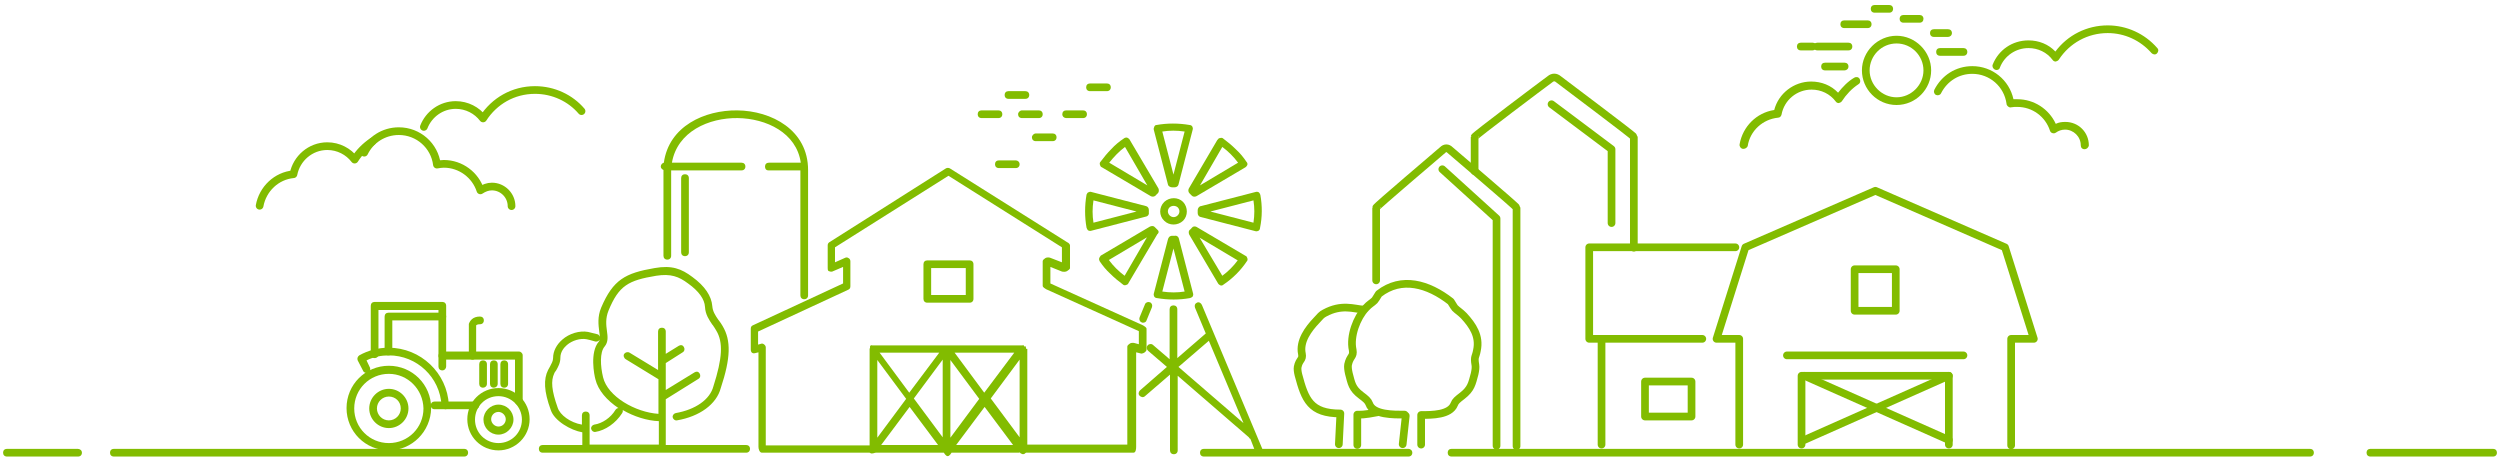 <?xml version="1.0" encoding="utf-8"?>
<!-- Generator: Adobe Illustrator 19.0.0, SVG Export Plug-In . SVG Version: 6.00 Build 0)  -->
<svg version="1.1" id="Layer_1" xmlns="http://www.w3.org/2000/svg" xmlns:xlink="http://www.w3.org/1999/xlink" x="0px" y="0px"
	 viewBox="0 0 650 120" style="enable-background:new 0 0 650 120;" xml:space="preserve">
<style type="text/css">
	.st0{fill:none;}
	.st1{fill:#82BC00;}
	.st2{fill-rule:evenodd;clip-rule:evenodd;fill:none;stroke:#82BC00;stroke-width:2;stroke-linecap:round;stroke-linejoin:round;stroke-miterlimit:10;}

	.spin{
		-webkit-animation: rotation 2s infinite linear;
		   -moz-animation: rotation 2s infinite linear;
			 -o-animation: rotation 2s infinite linear;
				animation: rotation 2s infinite linear;
		-webkit-transform-origin: 47% 46%;
		   -moz-transform-origin: 47% 46%;
			 -o-transform-origin: 47% 46%;
				transform-origin: 47% 46%;
	}

	@keyframes rotation {
		from {
			transform: rotate(0deg);
		}
		to {
			transform: rotate(359deg);
		}
	}

	@-webkit-keyframes rotation {
		from {
			-webkit-transform: rotate(0deg);
		}
		to {
			-webkit-transform: rotate(359deg);
		}
	}
	@-moz-keyframes rotation {
		from {
			-moz-transform: rotate(0deg);
		}
		to {
			-moz-transform: rotate(359deg);
		}
	}
	@-o-keyframes rotation {
		from {
			-o-transform: rotate(0deg);
		}
		to {
			-o-transform: rotate(359deg);
		}
	}

	.tractor{
		-webkit-animation: slideRight 4s infinite linear;
		   -moz-animation: slideRight 4s infinite linear;
			 -o-animation: slideRight 4s infinite linear;
				animation: slideRight 4s infinite linear;
	}

	.clouds1{
		-webkit-animation: slideRightLess 3s infinite linear;
		   -moz-animation: slideRightLess 3s infinite linear;
			 -o-animation: slideRightLess 3s infinite linear;
				animation: slideRightLess 3s infinite linear;
	}

	@keyframes slideRight {
		from {
			transform: translateX(-15%);
		}
		50% {
			transform: translateX(0%);
		}
	}

	@-webkit-keyframes slideRight {
		from {
			-webkit-transform: translateX(-15%);
		}
		50% {
			-webkit-transform: translateX(0%);
		}
	}
	@-moz-keyframes slideRight {
		from {
			-moz-transform: translateX(-15%);
		}
		50% {
			-moz-transform: translateX(0%);
		}
	}
	@-o-keyframes slideRight {
		from {
			-o-transform: translateX(-15%);
		}
		50% {
			-o-transform: translateX(0%);
		}
	}


	@keyframes slideRightLess {
		from {
			transform: translateX(-7%);
		}
		50% {
			transform: translateX(0%);
		}
	}
	@-webkit-keyframes slideRightLess {
		from {
			-webkit-transform: translateX(-7%);
		}
		50% {
			-webkit-transform: translateX(0%);
		}
	}
	@-moz-keyframes slideRightLess {
		from {
			-moz-transform: translateX(-7%);
		}
		50% {
			-moz-transform: translateX(0%);
		}
	}
	@-o-keyframes slideRightLess {
		from {
			-o-transform: translateX(-7%);
		}
		50% {
			-o-transform: translateX(0%);
		}
	}
</style>
<g>
	<polygon id="XMLID_221_" class="st0" points="228.1,113.7 235.6,103.7 228.1,93.6 	"/>
	<polygon id="XMLID_220_" class="st0" points="244.2,91.7 228.7,91.7 236.5,102.1 	"/>
	<polygon id="XMLID_219_" class="st0" points="229.1,115.7 243.9,115.7 236.5,105.8 	"/>
	<polygon id="XMLID_218_" class="st0" points="245.1,113.7 245.1,93.6 237.6,103.7 	"/>
	<polygon id="XMLID_217_" class="st0" points="306.4,95.4 323.4,110 314.3,88.6 	"/>
	<polygon id="XMLID_216_" class="st0" points="247.1,113.7 254.6,103.7 247.1,93.6 	"/>
	<path class="st0" d="M271.1,74.3v-6.4c0-0.3,0.3-0.7,0.6-0.8c0.3-0.2,1-0.2,1.3-0.1l3.1,1.2v-3.9l-29.5-18.6l-29.5,18.6v3.9
		l2.7-1.2c0.3-0.1,0.6-0.1,0.9,0.1c0.3,0.2,0.4,0.5,0.4,0.8v6.5c0,0.4-0.2,0.7-0.5,0.9l-23.5,10.9v3.4l0.6-0.2
		c0.3-0.1,0.7,0,0.9,0.1c0.3,0.2,0.4,0.5,0.4,0.8v25.5h27V90.6c0,0,0-0.1,0-0.1c0,0,0,0,0,0c0,0,0,0,0,0c0-0.1-0.1,0.2-0.1,0.2h0.1
		v-0.6c0-0.1,0-0.3,0.1-0.4c0.1,0,0.1-0.1,0.1-0.1c0,0,0,0,0,0c0,0,0,0.1,0,0.1c0.1-0.1,0.2,0,0.4,0h19.5c0,0,0,0,0,0c0,0,0,0,0,0
		h19.5c0.1,0,0.3,0,0.4,0c0,0,0,0,0,0c0,0,0,0,0,0v-0.1c0,0,0.1,0.1,0.2,0.1c0.1,0.1,0.5,0.2,0.5,0.4c0,0,0.3,0,0.3,0c0,0,0,0,0,0
		c0,0.1,0,0.2,0,0.4c0,0,0,0,0,0c0,0,0,0,0,0c0,0,0,0.1,0,0.1v25.1h26V90.2c0-0.3,0.3-0.6,0.6-0.8c0.3-0.2,0.9-0.2,1.2-0.1l1.2,0.3
		v-3.4l-24.1-10.9C271.7,75.1,271.1,74.7,271.1,74.3z M253.1,77.7c0,0.6-0.4,1-1,1h-11c-0.6,0-1-0.4-1-1v-9c0-0.6,0.4-1,1-1h11
		c0.6,0,1,0.4,1,1V77.7z"/>
	<rect id="XMLID_213_" x="242.1" y="69.7" class="st0" width="9" height="7"/>
	<polygon id="XMLID_212_" class="st0" points="263.7,91.7 248.2,91.7 256,102.1 	"/>
	<polygon id="XMLID_211_" class="st0" points="248.6,115.7 263.4,115.7 256,105.8 	"/>
	<polygon id="XMLID_210_" class="st0" points="265.1,113.7 265.1,93.6 257.6,103.7 	"/>
	<path id="XMLID_209_" class="st1" d="M177.1,46.3v19.3c0,0.6,0.4,1,1,1s1-0.4,1-1V46.3c0-0.6-0.4-1-1-1S177.1,45.7,177.1,46.3z"/>
	<path id="XMLID_208_" class="st1" d="M20.2,116.7H1.8c-0.6,0-1,0.4-1,1s0.4,1,1,1h18.5c0.6,0,1-0.4,1-1S20.8,116.7,20.2,116.7z"/>
	<path id="XMLID_207_" class="st1" d="M120.7,116.7H29.6c-0.6,0-1,0.4-1,1s0.4,1,1,1h91.1c0.6,0,1-0.4,1-1S121.3,116.7,120.7,116.7z
		"/>
	<path id="XMLID_206_" class="st1" d="M172.5,44.2l0,22.3c0,0.6,0.4,1,1,1c0,0,0,0,0,0c0.6,0,1-0.4,1-1l0-22.2l18.3,0c0,0,0,0,0,0
		c0.6,0,1-0.4,1-1c0-0.6-0.4-1-1-1l-18.1,0c1.4-8.1,9.6-11.7,17.1-11.6c7.4,0.1,15.3,3.8,16.4,11.6l-8.3,0c0,0,0,0,0,0
		c-0.6,0-1,0.4-1,1c0,0.6,0.3,1,0.9,1l8.3,0v32.5c0,0.6,0.4,1,1,1s1-0.4,1-1V44.2c0-10.4-9.5-15.4-18.4-15.5
		c-8.5-0.1-17.8,4.1-19.1,13.6c-0.4,0.1-0.8,0.5-0.8,1C171.8,43.7,172.1,44,172.5,44.2z"/>
	<path id="XMLID_205_" class="st1" d="M194,115.7h-20.9v-11.9l8.5-5.3c0.5-0.3,0.6-0.9,0.3-1.4c-0.3-0.5-0.8-0.6-1.3-0.3l-7.5,4.6
		v-3.4c0,0,0,0,0,0v-3.6l4.4-2.8c0.5-0.3,0.6-0.9,0.3-1.4c-0.3-0.5-0.8-0.6-1.3-0.3l-3.4,2.1v-5.8c0-0.6-0.4-1-1-1s-1,0.4-1,1v7.6
		c0,0,0,0,0,0v2.4l-7.4-4.5c-0.5-0.3-1.1-0.1-1.4,0.3s-0.1,1.1,0.4,1.4l8.5,5.2v4.7c0,0,0,0,0,0v4.3c-6-0.4-13.2-4.5-14.4-9.5
		c-0.7-2.9-0.9-6.5,0.4-8c1-1.2,0.8-2.6,0.6-4.1c-0.2-1.5-0.4-3.2,0.4-5.2c2.7-6.6,5.2-7.9,12.4-9.1c3.8-0.6,5.9,0.2,8.3,2
		c2.8,2,4.3,4.1,4.4,6.1c0.1,2,1.1,3.4,1.9,4.6l0.1,0.1c0.3,0.4,0.6,0.9,0.9,1.4c1.9,3.1,1.6,7.3-0.7,14.5c-0.9,3.5-4.7,6.1-9.8,7
		c-0.5,0.1-0.9,0.6-0.8,1.1s0.6,0.9,1.1,0.8c5.9-1,10.3-4.2,11.4-8.4c2.6-7.8,2.7-12.4,0.5-16.1c-0.3-0.5-0.6-1-1-1.5l-0.1-0.1
		c-0.9-1.3-1.5-2.3-1.6-3.6c-0.2-2.6-1.9-5.2-5.2-7.6c-2.8-2.1-5.3-3.1-9.8-2.3c-7.6,1.3-10.8,3-13.9,10.3c-1,2.4-0.7,4.5-0.5,6.2
		c0.2,1.3,0.3,2.1-0.1,2.6c-2.4,2.8-1.2,8.7-0.9,9.8c0.7,2.9,3,5.5,6,7.5c-0.3,0-0.6,0.2-0.8,0.5c-1.2,2-3.4,3.5-5.5,3.8
		c-0.5,0.1-0.9,0.6-0.8,1.1c0.1,0.5,0.6,0.9,1.1,0.8c2.6-0.4,5.3-2.3,6.9-4.8c0.2-0.3,0.3-0.6,0.2-0.9c2.9,1.7,6.4,2.8,9.4,2.9v6.1
		h-18V108c0-0.6-0.4-1-1-1s-1,0.4-1,1v2.4c-3-0.5-5.7-2.5-6.3-4.4c-1.6-4.5-1.8-7-0.9-8.9c0.1-0.3,0.3-0.5,0.5-0.8
		c0.5-0.9,1.1-1.9,1.1-3.3c0-1.5,0.9-2.6,1.7-3.3c1.4-1.2,3.5-1.8,5.1-1.5c0.2,0,1.2,0.3,2.3,0.6c0.5,0.1,1.1-0.2,1.2-0.7
		c0.1-0.5-0.2-1.1-0.7-1.2c-0.7-0.2-2-0.5-2.4-0.6c-2.2-0.4-4.9,0.4-6.7,2c-1.5,1.3-2.4,3-2.4,4.8c0,0.8-0.4,1.4-0.8,2.2
		c-0.2,0.3-0.3,0.6-0.5,0.9c-1.2,2.4-1.1,5.5,0.7,10.4c0.9,2.8,5.2,5.3,8.2,5.8v3.3h-10.3c-0.6,0-1,0.4-1,1s0.4,1,1,1h11.4
		c0.1,0,0.2,0,0.3,0s0.2,0,0.3,0H194c0.6,0,1-0.4,1-1S194.6,115.7,194,115.7z"/>
	<path id="XMLID_204_" class="st1" d="M648.2,116.7h-31.9c-0.6,0-1,0.4-1,1s0.4,1,1,1h31.9c0.6,0,1-0.4,1-1S648.8,116.7,648.2,116.7
		z"/>
	<path id="XMLID_203_" class="st1" d="M600.6,116.7H377.4c-0.6,0-1,0.4-1,1s0.4,1,1,1h223.2c0.6,0,1-0.4,1-1
		S601.2,116.7,600.6,116.7z"/>
	<path class="st1" d="M253.1,68.7c0-0.6-0.4-1-1-1h-11c-0.6,0-1,0.4-1,1v9c0,0.6,0.4,1,1,1h11c0.6,0,1-0.4,1-1V68.7z M251.1,76.7h-9
		v-7h9V76.7z"/>
	<path class="st1" d="M297.5,91.7c0.3-0.2,0.6-0.5,0.6-0.8v-5.4c0-0.4-0.6-0.7-0.9-0.9l-24.1-10.9v-4.3l3,1.2c0.3,0.1,1,0.1,1.3-0.1
		c0.3-0.2,0.8-0.5,0.8-0.8v-5.9c0-0.3-0.4-0.7-0.7-0.8l-30.5-19.2c-0.3-0.2-0.8-0.2-1.1,0l-30.3,19.2c-0.3,0.2-0.4,0.5-0.4,0.8v5.9
		c0,0.3,0,0.7,0.3,0.8s0.6,0.2,0.9,0.1l2.8-1.2v4.3l-23.5,10.9c-0.4,0.2-0.5,0.5-0.5,0.9v5.4c0,0.3,0.1,0.6,0.3,0.8
		c0.3,0.2,0.6,0.2,0.9,0.1l0.8-0.2v24.6c0,0.6,0.3,1.5,0.9,1.5h27.9c0.1,0,0.2,0,0.3,0.1c0.4,0.3,1.1-0.1,1.4-0.1h0.1h17.6
		c0,0,0.5,0.9,1,0.9s1-0.9,1-0.9h17.6l0.1-0.1c0.3,0.4,1,0.7,1.4,0.3c0.1-0.1,0.2-0.2,0.3-0.2h27.9c0.6,0,0.7-0.9,0.7-1.5V91.6
		l1.2,0.3C296.6,92,297.2,91.9,297.5,91.7z M235.6,103.7l-7.5,10.1V93.6L235.6,103.7z M228.7,91.7h15.5l-7.8,10.4L228.7,91.7z
		 M229.1,115.7l7.4-9.9l7.4,9.9H229.1z M245.1,113.7l-7.5-10.1l7.5-10.1V113.7z M254.6,103.7l-7.5,10.1V93.6L254.6,103.7z
		 M248.2,91.7h15.5l-7.8,10.4L248.2,91.7z M248.6,115.7l7.4-9.9l7.4,9.9H248.6z M265.1,113.7l-7.5-10.1l7.5-10.1V113.7z M296.1,89.5
		l-1.1-0.3c-0.3-0.1-0.9-0.1-1.2,0.1c-0.3,0.2-0.7,0.5-0.7,0.8v25.5h-26V90.6c0,0,0-0.1,0-0.1c0,0,0,0,0,0c0,0,0,0,0,0
		c0-0.1,0-0.3,0-0.4v0.6c0,0-0.3,0-0.3,0c-0.1-1-0.3-0.6-0.4-0.6c-0.1,0-0.2-0.2-0.2-0.2c0,0,0-0.1,0-0.1c0,0,0,0,0,0c0,0,0,0,0,0
		c-0.1-0.1-0.3,0-0.4,0h-19.5c0,0,0,0,0,0c0,0,0,0,0,0h-19.5c-0.2,0-0.3-0.1-0.4,0c0,0,0,0,0,0c0,0,0,0,0,0c-0.1,0,0,0.1-0.1,0.1
		c-0.1,0.1-0.1,0.2-0.1,0.3v0.6H226c-0.1,0,0.1-0.4,0.1-0.2c0,0,0,0,0,0c0,0,0,0,0,0c0,0,0,0.1,0,0.1v25.1h-27V90.3
		c0-0.3-0.2-0.6-0.5-0.8c-0.3-0.2-0.5-0.2-0.8-0.1l-0.7,0.2v-3.4l23.5-10.9c0.4-0.2,0.5-0.5,0.5-0.9v-6.5c0-0.3-0.2-0.7-0.5-0.8
		c-0.3-0.2-0.5-0.2-0.8-0.1l-2.7,1.2v-3.9l29.5-18.6l29.5,18.6v3.9l-3.1-1.2c-0.3-0.1-0.9-0.1-1.2,0.1c-0.3,0.2-0.7,0.5-0.7,0.8v6.4
		c0,0.4,0.6,0.7,0.9,0.9l24.1,10.9V89.5z"/>
	<path class="st1" d="M366.2,116.7h-38l-15.7-37.4c-0.2-0.5-0.8-0.9-1.3-0.6c-0.5,0.2-0.7,0.7-0.5,1.3l2.8,6.7l-7.4,6.4V80.4
		c0-0.6-0.4-1-1-1s-1,0.4-1,1v13l-4.3-3.7c-0.4-0.4-1.1-0.3-1.4,0.1c-0.4,0.4-0.3,1,0.1,1.4l4.9,4.2l-7,6.1c-0.4,0.4-0.5,1-0.1,1.4
		c0.4,0.4,1,0.5,1.4,0.1l6.5-5.6v19.7c0,0.6,0.4,1,1,1s1-0.4,1-1V97.7l18.5,16c0.1,0.1,0.2,0.4,0.4,0.4l1,2.6H313c-0.6,0-1,0.4-1,1
		s0.4,1,1,1h14.4c0.1,0,0.1,0,0.2,0s0.1,0,0.2,0h38.4c0.6,0,1-0.4,1-1S366.7,116.7,366.2,116.7z M306.4,95.4l7.9-6.8l9,21.4
		L306.4,95.4z"/>
	<path id="XMLID_188_" class="st1" d="M297.7,79.1l-1.4,3.4c-0.2,0.5,0,1.1,0.5,1.3c0.1,0.1,0.3,0.1,0.4,0.1c0.4,0,0.8-0.2,0.9-0.6
		l1.4-3.4c0.2-0.5,0-1.1-0.5-1.3C298.5,78.4,297.9,78.6,297.7,79.1z"/>
	<g class="clouds1">
		<path id="XMLID_187_" class="st1" d="M262.2,25.7h4.4c0.6,0,1-0.4,1-1s-0.4-1-1-1h-4.4c-0.6,0-1,0.4-1,1S261.6,25.7,262.2,25.7z"
			/>
		<path id="XMLID_186_" class="st1" d="M264.1,41.7h-4.4c-0.6,0-1,0.4-1,1s0.4,1,1,1h4.4c0.6,0,1-0.4,1-1S264.6,41.7,264.1,41.7z"/>
		<path id="XMLID_185_" class="st1" d="M264.7,29.7c0,0.6,0.4,1,1,1h4.4c0.6,0,1-0.4,1-1s-0.4-1-1-1h-4.4
			C265.2,28.7,264.7,29.2,264.7,29.7z"/>
		<path id="XMLID_184_" class="st1" d="M255.2,30.7h4.4c0.6,0,1-0.4,1-1s-0.4-1-1-1h-4.4c-0.6,0-1,0.4-1,1S254.6,30.7,255.2,30.7z"
			/>
		<path id="XMLID_183_" class="st1" d="M268.3,35.7c0,0.6,0.4,1,1,1h4.4c0.6,0,1-0.4,1-1s-0.4-1-1-1h-4.4
			C268.8,34.7,268.3,35.2,268.3,35.7z"/>
		<path id="XMLID_182_" class="st1" d="M283.4,23.7h4.4c0.6,0,1-0.4,1-1s-0.4-1-1-1h-4.4c-0.6,0-1,0.4-1,1S282.8,23.7,283.4,23.7z"
			/>
		<path id="XMLID_181_" class="st1" d="M277.2,30.7h4.4c0.6,0,1-0.4,1-1s-0.4-1-1-1h-4.4c-0.6,0-1,0.4-1,1S276.7,30.7,277.2,30.7z"
			/>
	</g>
	<g class="spin">
		<path id="XMLID_180_" class="st0" d="M314.7,55l11.2,2.9c0.3-1.9,0.3-3.8,0-5.8L314.7,55z"/>
		<path id="XMLID_179_" class="st0" d="M308,75.8l-2.9-11.2l-2.9,11.2C304.2,76,306.1,76,308,75.8z"/>
		<path id="XMLID_178_" class="st0" d="M317.8,71.7c1.5-1.2,2.9-2.5,4.1-4.1l-9.9-5.9L317.8,71.7z"/>
		<circle id="XMLID_177_" class="st0" cx="305.1" cy="55" r="1.5"/>
		<path id="XMLID_176_" class="st0" d="M302.2,34.2l2.9,11.2l2.9-11.2C306.1,33.9,304.2,33.9,302.2,34.2z"/>
		<path id="XMLID_175_" class="st0" d="M290.3,69.8c0.7,0.7,1.4,1.3,2.2,1.9l5.9-9.9l-9.9,5.9C289,68.4,289.6,69.1,290.3,69.8z"/>
		<path id="XMLID_174_" class="st0" d="M288.4,42.3l9.9,5.9l-5.9-9.9C290.9,39.4,289.5,40.8,288.4,42.3z"/>
		<path id="XMLID_173_" class="st0" d="M320,40.1c-0.7-0.7-1.4-1.3-2.2-1.9l-5.9,9.9l9.9-5.9C321.3,41.5,320.6,40.8,320,40.1z"/>
		<path id="XMLID_172_" class="st0" d="M284.3,57.9l11.2-2.9l-11.2-2.9C284.1,54,284.1,55.9,284.3,57.9z"/>
		<path class="st1" d="M311.1,51l12.7-7.5c0.2-0.1,0.4-0.4,0.5-0.6c0.1-0.3,0-0.6-0.2-0.8c-0.8-1.2-1.7-2.3-2.8-3.3
			c-1-1-2.1-1.9-3.3-2.8c-0.2-0.2-0.5-0.2-0.8-0.1c-0.2,0-0.4,0.1-0.5,0.3c-0.1,0.1-0.1,0.1-0.2,0.2L309.1,49
			c-0.2,0.4-0.2,0.9,0.2,1.3c0.1,0.1,0.2,0.2,0.3,0.3c0.1,0.1,0.2,0.2,0.3,0.3C310.2,51.2,310.7,51.2,311.1,51z M317.8,38.2
			c0.8,0.6,1.5,1.2,2.2,1.9c0.7,0.7,1.3,1.4,1.9,2.2l-9.9,5.9L317.8,38.2z"/>
		<path class="st1" d="M292.2,36c-1.2,0.8-2.3,1.7-3.3,2.8c-1,1-1.9,2.1-2.8,3.3c-0.2,0.2-0.2,0.5-0.1,0.8c0.1,0.3,0.2,0.5,0.5,0.6
			l12.7,7.5c0.4,0.2,0.9,0.2,1.3-0.2c0.2-0.2,0.3-0.4,0.5-0.5c0.3-0.3,0.4-0.8,0.2-1.3l-7.5-12.7c-0.1-0.2-0.4-0.4-0.6-0.5
			S292.4,35.8,292.2,36z M298.3,48.2l-9.9-5.9c1.2-1.5,2.5-2.9,4.1-4.1L298.3,48.2z"/>
		<path class="st1" d="M304.7,48.7c0.2,0,0.5,0,0.7,0c0.5,0,0.9-0.3,1-0.7l3.7-14.3c0.1-0.3,0-0.6-0.1-0.8c-0.1-0.2-0.4-0.4-0.7-0.4
			c-2.9-0.5-5.8-0.5-8.6,0c-0.2,0-0.4,0.1-0.5,0.3c-0.1,0.1-0.1,0.1-0.1,0.2c-0.1,0.2-0.2,0.5-0.1,0.8l3.7,14.3
			C303.8,48.4,304.3,48.7,304.7,48.7z M302.2,34.2c1.9-0.3,3.8-0.3,5.8,0l-2.9,11.2L302.2,34.2z"/>
		<path class="st1" d="M302.7,57.4c1.3,1.3,3.5,1.3,4.9,0c1.3-1.3,1.3-3.5,0-4.9c-1.3-1.3-3.5-1.3-4.9,0
			C301.3,53.9,301.3,56.1,302.7,57.4z M306.2,53.9c0.6,0.6,0.6,1.5,0,2.1c-0.6,0.6-1.5,0.6-2.1,0c-0.6-0.6-0.6-1.5,0-2.1
			C304.7,53.4,305.6,53.4,306.2,53.9z"/>
		<path class="st1" d="M300.9,59.7c-0.1-0.1-0.2-0.2-0.3-0.3c-0.1-0.1-0.2-0.2-0.3-0.3c-0.3-0.4-0.8-0.4-1.3-0.2l-12.7,7.5
			c-0.1,0-0.1,0.1-0.2,0.2c-0.1,0.1-0.2,0.3-0.3,0.5c-0.1,0.3,0,0.6,0.1,0.8c0.8,1.2,1.7,2.3,2.8,3.3c1,1,2.1,1.9,3.3,2.8
			c0.2,0.2,0.5,0.2,0.8,0.1c0.3-0.1,0.5-0.2,0.6-0.5l7.5-12.7C301.4,60.5,301.3,60,300.9,59.7z M292.4,71.7
			c-0.8-0.6-1.5-1.2-2.2-1.9c-0.7-0.7-1.3-1.4-1.9-2.2l9.9-5.9L292.4,71.7z"/>
		<path class="st1" d="M327.7,50.7c-0.1-0.3-0.2-0.5-0.4-0.7c-0.2-0.1-0.5-0.2-0.8-0.1l-14.3,3.7c-0.2,0-0.3,0.1-0.5,0.3
			c-0.2,0.2-0.3,0.5-0.3,0.8c0,0.2,0,0.5,0,0.7c0,0.5,0.3,0.9,0.7,1l14.3,3.7c0.3,0.1,0.6,0,0.8-0.1c0.2-0.1,0.4-0.4,0.4-0.7
			C328.2,56.4,328.2,53.5,327.7,50.7z M325.9,57.9L314.7,55l11.2-2.9C326.2,54,326.2,55.9,325.9,57.9z"/>
		<path class="st1" d="M305.5,61.3c-0.2,0-0.5,0-0.7,0c-0.3,0-0.6,0.1-0.8,0.3c-0.1,0.1-0.2,0.3-0.3,0.5L300,76.3
			c-0.1,0.3,0,0.6,0.1,0.8c0.1,0.2,0.4,0.4,0.7,0.4c2.9,0.5,5.8,0.5,8.6,0c0.3-0.1,0.5-0.2,0.7-0.4c0.1-0.2,0.2-0.5,0.1-0.8
			L306.5,62C306.4,61.6,306,61.2,305.5,61.3z M308,75.8c-1.9,0.3-3.8,0.3-5.8,0l2.9-11.2L308,75.8z"/>
		<path class="st1" d="M283,50c-0.1,0-0.1,0.1-0.2,0.1c-0.1,0.1-0.2,0.3-0.3,0.5c-0.5,2.9-0.5,5.8,0,8.6c0.1,0.3,0.2,0.5,0.4,0.7
			c0.2,0.1,0.5,0.2,0.8,0.1l14.3-3.7c0.5-0.1,0.8-0.6,0.7-1c0-0.2,0-0.5,0-0.7c0-0.5-0.3-0.9-0.7-1l-14.3-3.7
			C283.5,49.8,283.2,49.9,283,50z M284.3,57.9c-0.3-1.9-0.3-3.8,0-5.8l11.2,2.9L284.3,57.9z"/>
		<path class="st1" d="M311.1,59c-0.4-0.2-0.9-0.2-1.2,0.2c0,0,0,0,0,0c-0.2,0.2-0.3,0.4-0.5,0.5c-0.4,0.3-0.4,0.8-0.2,1.3l7.5,12.7
			c0.1,0.2,0.4,0.4,0.6,0.5c0.3,0.1,0.6,0,0.8-0.2c2.4-1.6,4.5-3.7,6.1-6.1c0.2-0.2,0.2-0.5,0.1-0.8c-0.1-0.3-0.2-0.5-0.5-0.6
			L311.1,59z M317.8,71.7l-5.9-9.9l9.9,5.9C320.7,69.2,319.3,70.6,317.8,71.7z"/>
	</g>
	<g class="tractor">
		<g>
			<path id="XMLID_153_" class="st1" d="M115,96.3c-0.6,0-1-0.4-1-1v-2.8c0-0.6,0.4-1,1-1s1,0.4,1,1v2.8
				C116,95.8,115.6,96.3,115,96.3z"/>
		</g>
		<g>
			<path id="XMLID_152_" class="st1" d="M101,92.4c-0.6,0-1-0.4-1-1v-9.1c0-0.6,0.4-1,1-1h14c0.6,0,1,0.4,1,1s-0.4,1-1,1h-13v8.1
				C102,92,101.6,92.4,101,92.4z"/>
		</g>
		<g>
			<path id="XMLID_151_" class="st1" d="M131.1,100.8c-0.6,0-1-0.4-1-1v-5.1c0-0.6,0.4-1,1-1s1,0.4,1,1v5.1
				C132.1,100.4,131.7,100.8,131.1,100.8z"/>
		</g>
		<g>
			<path id="XMLID_150_" class="st1" d="M128.4,100.8c-0.6,0-1-0.4-1-1v-5.1c0-0.6,0.4-1,1-1c0.6,0,1,0.4,1,1v5.1
				C129.4,100.4,128.9,100.8,128.4,100.8z"/>
		</g>
		<g>
			<path id="XMLID_149_" class="st1" d="M125.6,100.8c-0.6,0-1-0.4-1-1v-5.1c0-0.6,0.4-1,1-1s1,0.4,1,1v5.1
				C126.6,100.4,126.1,100.8,125.6,100.8z"/>
		</g>
		<g>
			<path id="XMLID_148_" class="st1" d="M122.9,93.5c-0.6,0-1-0.4-1-1v-8c0-0.1,0-0.2,0-0.3c0.3-0.8,1-1.9,2.9-1.9c0.6,0,1,0.4,1,1
				s-0.4,1-1,1c-0.7,0-0.9,0.2-1,0.3v7.8C123.9,93,123.4,93.5,122.9,93.5z"/>
		</g>
		<g>
			<path id="XMLID_147_" class="st1" d="M115.8,106.4c-0.5,0-1-0.4-1-1c-0.4-7.3-6.4-13-13.7-13c-2,0-4,0.4-5.8,1.3l0.9,1.9
				c0.2,0.5,0,1.1-0.5,1.3c-0.5,0.2-1.1,0-1.3-0.5L93,93.7c-0.2-0.5,0-1,0.4-1.3c2.3-1.3,5-2,7.6-2c8.4,0,15.3,6.6,15.7,14.9
				C116.8,105.9,116.4,106.4,115.8,106.4C115.8,106.4,115.8,106.4,115.8,106.4z"/>
		</g>
		<g>
			<path id="XMLID_146_" class="st1" d="M123.6,106.4H113c-0.6,0-1-0.4-1-1s0.4-1,1-1h10.6c0.6,0,1,0.4,1,1S124.1,106.4,123.6,106.4
				z"/>
		</g>
		<g>
			<path id="XMLID_145_" class="st1" d="M134.9,105.3c-0.6,0-1-0.4-1-1V93.5l-18.9,0c0,0,0,0,0,0c-0.3,0-0.5-0.1-0.7-0.3
				c-0.2-0.2-0.3-0.4-0.3-0.7l0-11.9H98.4v11.5c0,0.6-0.4,1-1,1s-1-0.4-1-1V79.5c0-0.6,0.4-1,1-1H115c0.6,0,1,0.4,1,1l0,11.9l18.9,0
				c0,0,0,0,0,0c0.3,0,0.5,0.1,0.7,0.3c0.2,0.2,0.3,0.4,0.3,0.7v11.8C135.9,104.8,135.5,105.3,134.9,105.3z"/>
		</g>
		<g>
			<path class="st1" d="M129.6,113c-2.2,0-3.9-1.8-3.9-3.9s1.8-3.9,3.9-3.9c2.2,0,3.9,1.8,3.9,3.9S131.7,113,129.6,113z
				 M129.6,107.1c-1.1,0-1.9,0.9-1.9,1.9s0.9,1.9,1.9,1.9c1.1,0,1.9-0.9,1.9-1.9S130.6,107.1,129.6,107.1z"/>
		</g>
		<g>
			<path class="st1" d="M129.6,117.1c-4.5,0-8.1-3.6-8.1-8.1s3.6-8.1,8.1-8.1c4.5,0,8.1,3.6,8.1,8.1S134,117.1,129.6,117.1z
				 M129.6,103c-3.4,0-6.1,2.7-6.1,6.1s2.7,6.1,6.1,6.1c3.4,0,6.1-2.7,6.1-6.1S132.9,103,129.6,103z"/>
		</g>
		<g>
			<path class="st1" d="M101.1,111.3c-2.8,0-5.1-2.3-5.1-5.1c0-2.8,2.3-5.1,5.1-5.1s5.1,2.3,5.1,5.1
				C106.2,109,103.9,111.3,101.1,111.3z M101.1,103.1c-1.7,0-3.1,1.4-3.1,3.1c0,1.7,1.4,3.1,3.1,3.1s3.1-1.4,3.1-3.1
				C104.2,104.4,102.8,103.1,101.1,103.1z"/>
		</g>
		<g>
			<path class="st1" d="M101.1,117.1c-6.1,0-11-4.9-11-11c0-6.1,4.9-11,11-11c6.1,0,11,4.9,11,11C112,112.2,107.1,117.1,101.1,117.1
				z M101.1,97.2c-5,0-9,4-9,9c0,5,4,9,9,9c5,0,9-4,9-9C110,101.2,106,97.2,101.1,97.2z"/>
		</g>
	</g>
	<path id="XMLID_136_" class="st2" d="M352.9,115.7l0-7.9c0.8,0,1.7,0.1,5.2-0.6"/>
	<path id="XMLID_135_" class="st2" d="M354.5,80.5c-2.5-0.2-5.7-1.5-10.1,0.9c-0.8,0.4-1.2,0.9-2.1,1.9c-2.1,2.2-4.5,5.4-3.8,8.7
		c0.3,1.6-0.7,1.4-1.1,3.4c-0.1,0.5,0,1.3,0.2,2.1c1.7,6.4,3.1,10,10.9,10l-0.4,8"/>
	<path id="XMLID_134_" class="st2" d="M369.5,115.6l0-7.7c2.8,0,7.5,0,8.6-2.8c0.3-0.8,0.8-1.2,2.1-2.2c2.3-1.8,2.5-3.1,3.2-5.7
		c0.2-0.9,0.3-1.7,0.2-2.3c-0.4-2.3,0.1-2,0.4-3.8c0.8-3.7-1.1-6.5-3.4-9c-1.1-1.1-1.6-1.3-2.3-2c-0.2-0.2-0.4-0.6-1.1-1.7
		c-5.9-4.6-12.8-6.6-18.7-2c-0.7,1.1-0.9,1.5-1.1,1.7c-0.7,0.7-1.3,0.9-2.3,2c-2.3,2.4-4.2,7.3-3.4,10.9c0.3,1.8-0.7,1.5-1.2,3.8
		c-0.1,0.6,0,1.4,0.2,2.3c0.7,2.6,0.8,3.9,3.2,5.7c1.2,0.9,1.8,1.4,2.1,2.2c1,2.9,6.4,2.8,9.2,2.8l0.3,0.3l-0.8,7.4"/>
	<line id="XMLID_133_" class="st2" x1="464.6" y1="92.4" x2="510.5" y2="92.4"/>
	<polyline id="XMLID_132_" class="st2" points="403.4,27.1 419,38.8 419,58 	"/>
	<polyline id="XMLID_131_" class="st2" points="375,44 389.1,56.8 389.1,115.9 	"/>
	<polygon id="XMLID_130_" class="st2" points="427.7,99.2 439.8,99.2 439.8,108.3 427.7,108.3 427.7,99.2 	"/>
	<polygon id="XMLID_129_" class="st2" points="492.9,70 482.2,70 482.2,80.8 492.9,80.8 492.9,70 	"/>
	<polyline id="XMLID_128_" class="st2" points="522.9,115.8 522.9,88.1 528.8,88.1 521.3,64.3 487.6,49.6 453.8,64.3 446.3,88.1 
		452.2,88.1 452.2,115.6 	"/>
	<polyline id="XMLID_127_" class="st2" points="468.4,115.6 468.4,97.7 506.7,97.7 506.7,115.6 	"/>
	<line id="XMLID_126_" class="st2" x1="416.4" y1="115.6" x2="416.4" y2="88.1"/>
	<polyline id="XMLID_125_" class="st2" points="442.6,88.1 413.2,88.1 413.2,64.3 451.2,64.3 	"/>
	<path id="XMLID_124_" class="st2" d="M383.4,44.5v-8.9c0-0.3,17.8-13.7,19.6-15c0.7-0.6,1.5-0.6,2.2,0c1.8,1.4,19.6,14.7,19.6,15
		v28.8"/>
	<path id="XMLID_123_" class="st2" d="M357.8,72.9V54c0-0.3,15.7-13.6,17.3-15c0.6-0.6,1.3-0.6,1.9,0c1.6,1.4,17.3,14.7,17.3,15v62"
		/>
	<line id="XMLID_122_" class="st2" x1="469.1" y1="114.4" x2="506.7" y2="97.7"/>
	<line id="XMLID_121_" class="st2" x1="506.7" y1="114.4" x2="469.1" y2="97.7"/>
	<g>
		<path class="st1" d="M493.1,27.3c-5,0-9-4.1-9-9s4.1-9,9-9s9,4.1,9,9S498.1,27.3,493.1,27.3z M493.1,11.3c-3.9,0-7,3.2-7,7
			s3.2,7,7,7s7-3.2,7-7S497,11.3,493.1,11.3z"/>
	</g>
	<g>
		<path id="XMLID_118_" class="st1" d="M453.3,38.7c-0.1,0-0.1,0-0.2,0c-0.5-0.1-0.9-0.6-0.8-1.2c0.8-4.6,4.4-8.2,9-8.9
			c1.1-4.3,5.1-7.4,9.6-7.4c2.7,0,5.2,1,7,2.9c1.2-1.5,2.5-2.9,4.2-3.9c0.5-0.3,1.1-0.2,1.4,0.3c0.3,0.5,0.2,1.1-0.3,1.4
			c-1.7,1.1-3.2,2.7-4.3,4.4c-0.2,0.3-0.5,0.4-0.8,0.5c-0.3,0-0.6-0.1-0.8-0.4c-1.5-2-3.8-3.1-6.3-3.1c-3.8,0-7.1,2.7-7.8,6.5
			c-0.1,0.4-0.4,0.8-0.9,0.8c-4,0.4-7.3,3.4-7.9,7.4C454.2,38.4,453.8,38.7,453.3,38.7z"/>
	</g>
	<g>
		<path id="XMLID_117_" class="st1" d="M542,38.8c-0.6,0-1-0.4-1-1c0-2.3-1.9-4.1-4.1-4.1c-0.9,0-1.7,0.3-2.4,0.8
			c-0.3,0.2-0.6,0.2-0.9,0.1c-0.3-0.1-0.5-0.3-0.6-0.6c-1.2-3.7-4.6-6.2-8.5-6.2c-0.5,0-1.1,0-1.6,0.1c-0.3,0.1-0.5,0-0.8-0.2
			c-0.2-0.2-0.4-0.4-0.4-0.7c-0.6-4.5-4.4-7.8-8.9-7.8c-3.5,0-6.5,1.9-8.1,5c-0.2,0.5-0.8,0.7-1.3,0.5c-0.5-0.2-0.7-0.8-0.5-1.3
			c1.9-3.8,5.6-6.2,9.9-6.2c5.2,0,9.6,3.6,10.7,8.6c0.3,0,0.6,0,1,0c4.3,0,8.2,2.5,10,6.4c0.8-0.4,1.6-0.5,2.5-0.5
			c3.4,0,6.1,2.7,6.1,6.1C543,38.4,542.5,38.8,542,38.8z"/>
	</g>
	<g>
		<path id="XMLID_116_" class="st1" d="M519.1,18.2c-0.1,0-0.2,0-0.4-0.1c-0.5-0.2-0.8-0.8-0.6-1.3c1.5-3.8,5.1-6.3,9.3-6.3
			c2.7,0,5.2,1,7,2.9c3.2-4.3,8.2-6.8,13.6-6.8c4.9,0,9.6,2.1,12.9,5.9c0.4,0.4,0.3,1-0.1,1.4c-0.4,0.4-1,0.3-1.4-0.1
			c-2.9-3.3-7-5.2-11.4-5.2c-5.2,0-9.9,2.6-12.7,6.9c-0.2,0.3-0.5,0.4-0.8,0.5c-0.3,0-0.6-0.1-0.8-0.4c-1.5-2-3.8-3.1-6.3-3.1
			c-3.3,0-6.2,2-7.4,5C519.9,18,519.5,18.2,519.1,18.2z"/>
	</g>
	<path id="XMLID_115_" class="st2" d="M67.5,53.5c0.8-4.4,4.4-7.8,8.8-8.2c0.8-4.1,4.4-7.3,8.8-7.3c2.9,0,5.5,1.4,7.1,3.5
		c1.2-1.9,2.8-3.5,4.6-4.7"/>
	<path id="XMLID_114_" class="st2" d="M94.7,39.7c1.6-3.3,5-5.6,9-5.6c5.1,0,9.3,3.8,9.9,8.7c0.6-0.1,1.2-0.2,1.8-0.2
		c4.4,0,8.2,2.9,9.5,6.9c0.9-0.6,1.9-1,3-1c2.8,0,5.1,2.3,5.1,5.1"/>
	<path id="XMLID_113_" class="st2" d="M110.2,33c1.3-3.3,4.5-5.7,8.3-5.7c2.9,0,5.5,1.4,7.1,3.5c2.9-4.5,7.8-7.4,13.5-7.4
		c4.8,0,9.2,2.1,12.1,5.5"/>
	<g>
		<path id="XMLID_112_" class="st1" d="M479.6,18.3h-5.1c-0.6,0-1-0.4-1-1s0.4-1,1-1h5.1c0.6,0,1,0.4,1,1S480.1,18.3,479.6,18.3z"/>
	</g>
	<g>
		<path id="XMLID_111_" class="st1" d="M480.6,13.1h-8.1c-0.6,0-1-0.4-1-1s0.4-1,1-1h8.1c0.6,0,1,0.4,1,1S481.2,13.1,480.6,13.1z"/>
	</g>
	<g>
		<path id="XMLID_110_" class="st1" d="M471.3,13.1h-3.1c-0.6,0-1-0.4-1-1s0.4-1,1-1h3.1c0.6,0,1,0.4,1,1S471.8,13.1,471.3,13.1z"/>
	</g>
	<g>
		<path id="XMLID_109_" class="st1" d="M485.6,7.3h-6.1c-0.6,0-1-0.4-1-1s0.4-1,1-1h6.1c0.6,0,1,0.4,1,1S486.2,7.3,485.6,7.3z"/>
	</g>
	<g>
		<path id="XMLID_108_" class="st1" d="M510.5,14.5h-6.1c-0.6,0-1-0.4-1-1s0.4-1,1-1h6.1c0.6,0,1,0.4,1,1S511.1,14.5,510.5,14.5z"/>
	</g>
	<g>
		<path id="XMLID_107_" class="st1" d="M506.5,9.6h-3.7c-0.6,0-1-0.4-1-1s0.4-1,1-1h3.7c0.6,0,1,0.4,1,1S507,9.6,506.5,9.6z"/>
	</g>
	<g>
		<path id="XMLID_106_" class="st1" d="M499.1,5.9h-4.2c-0.6,0-1-0.4-1-1s0.4-1,1-1h4.2c0.6,0,1,0.4,1,1S499.7,5.9,499.1,5.9z"/>
	</g>
	<g>
		<path id="XMLID_105_" class="st1" d="M491.2,3.3h-3.8c-0.6,0-1-0.4-1-1s0.4-1,1-1h3.8c0.6,0,1,0.4,1,1S491.8,3.3,491.2,3.3z"/>
	</g>
</g>
<g id="XMLID_364_">
</g>
<g id="XMLID_365_">
</g>
<g id="XMLID_366_">
</g>
<g id="XMLID_367_">
</g>
<g id="XMLID_368_">
</g>
<g id="XMLID_369_">
</g>
</svg>

